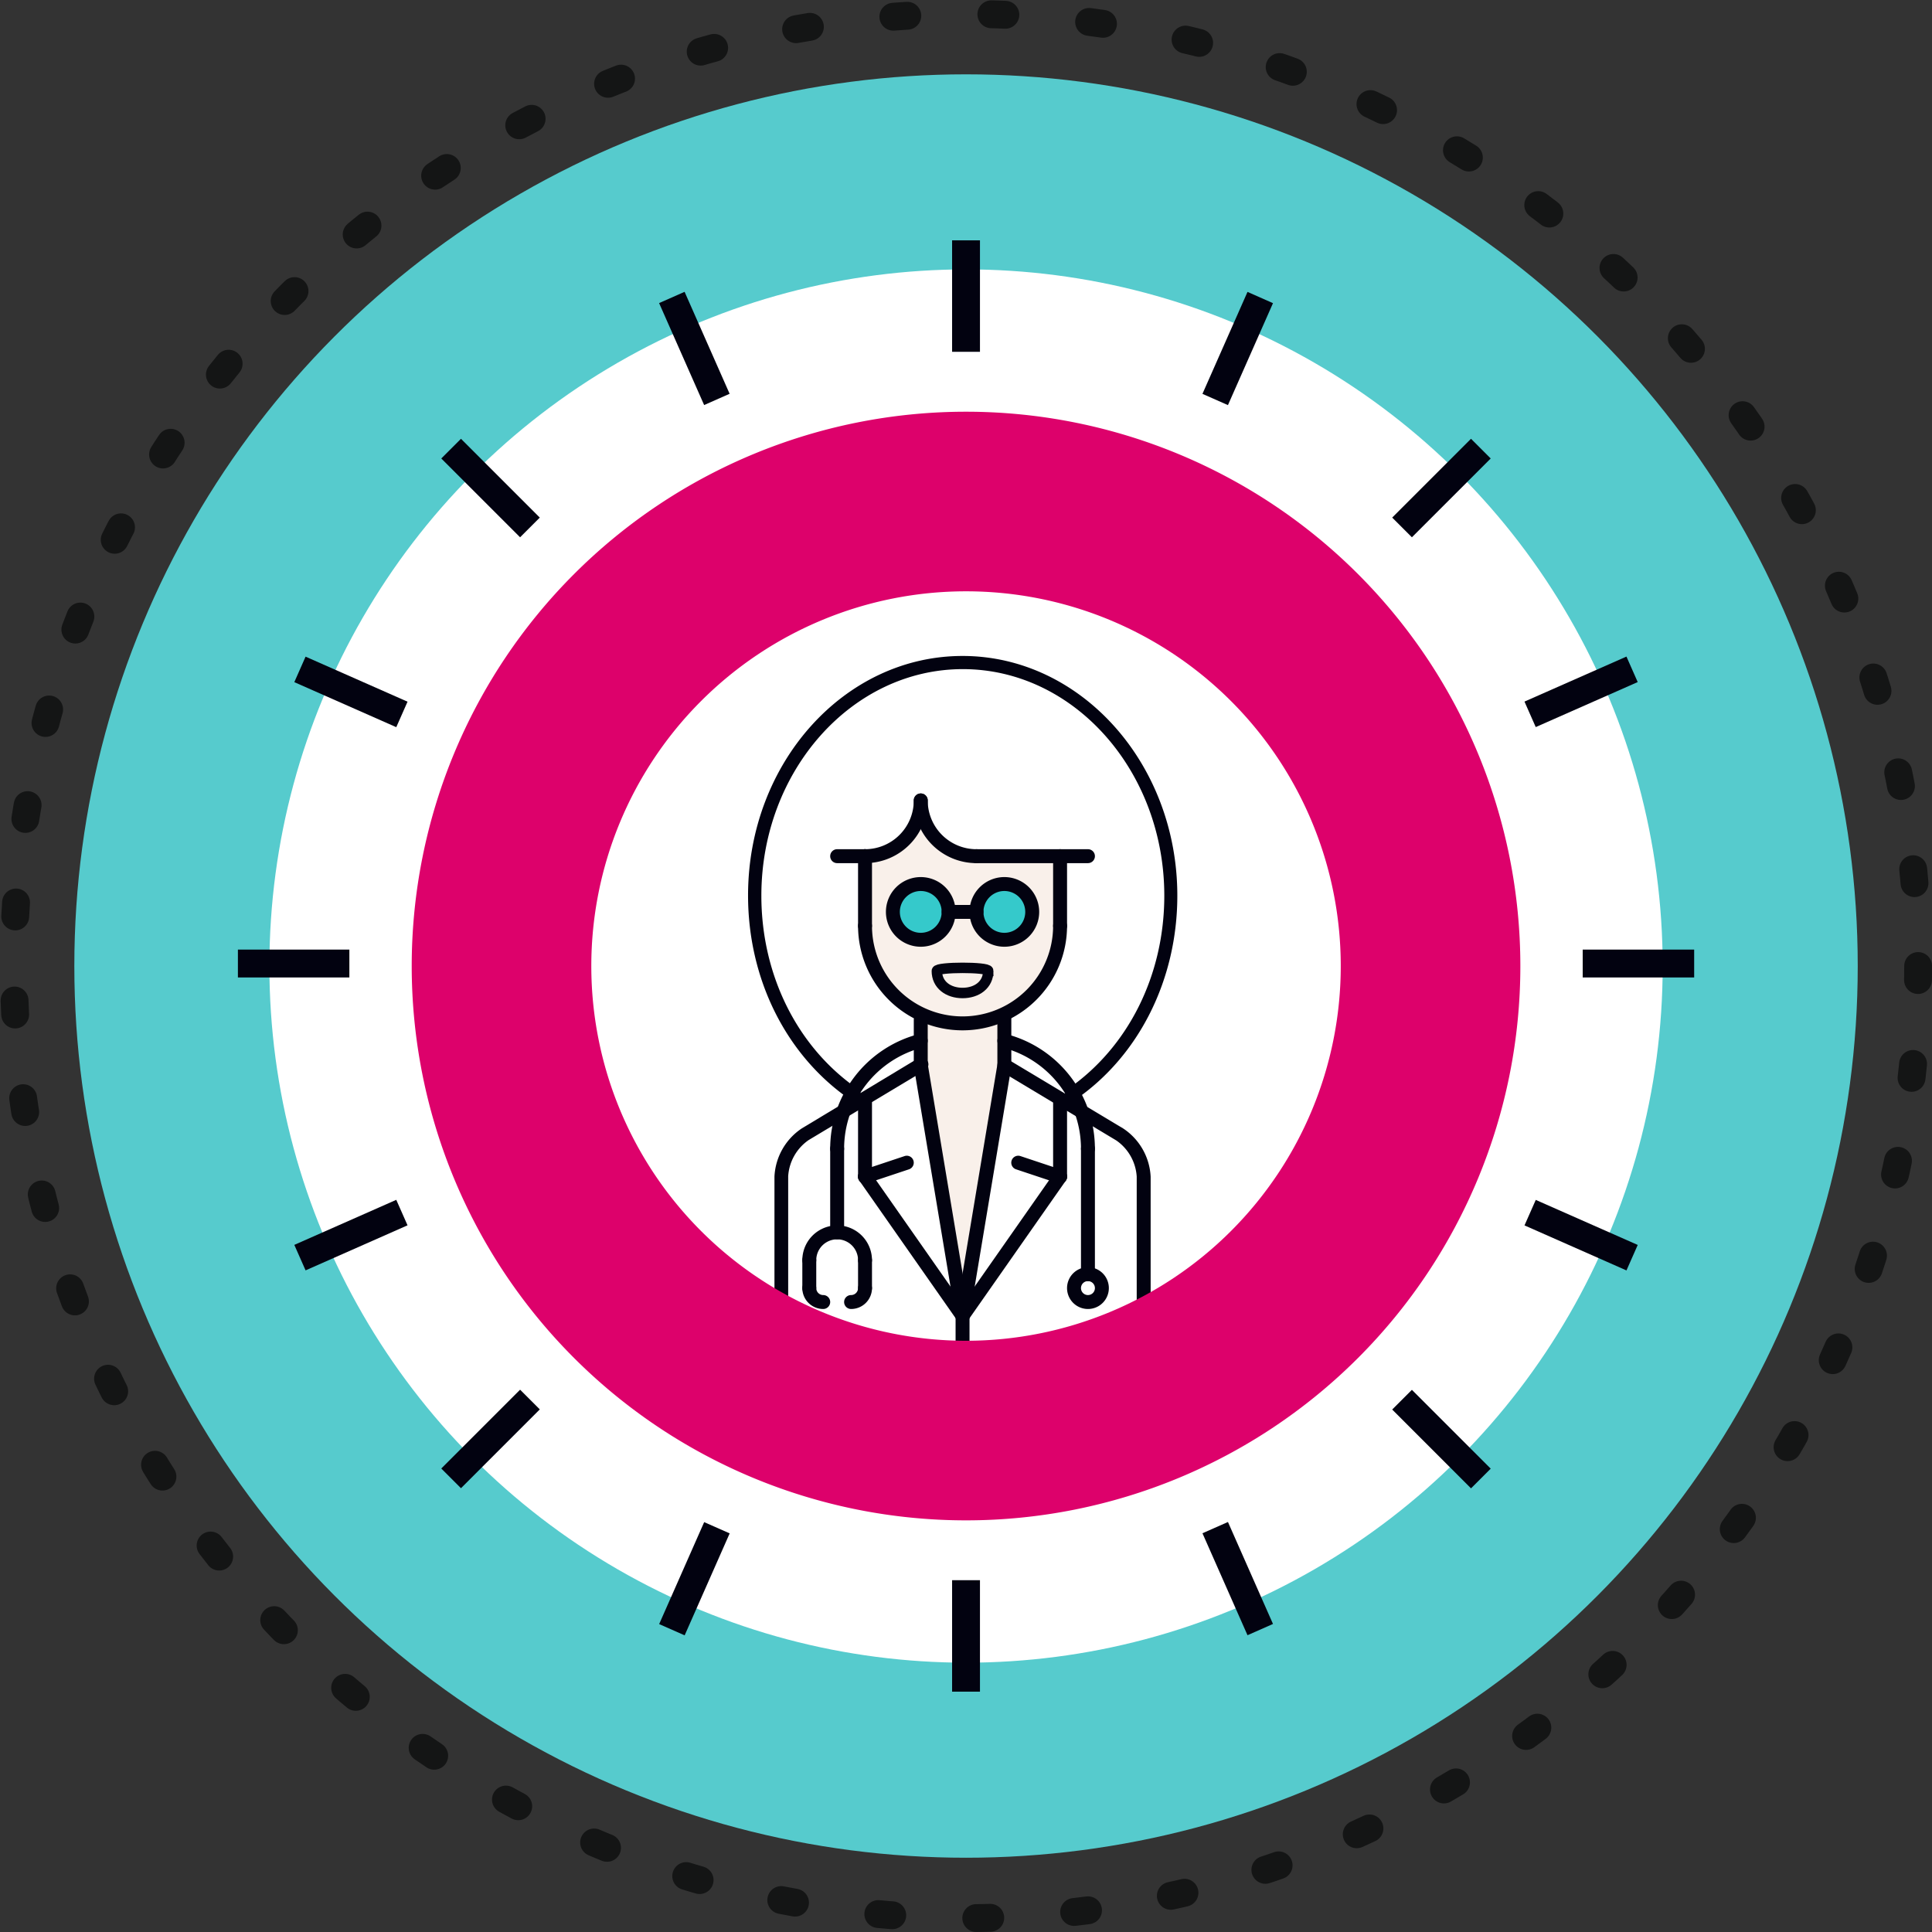 <svg xmlns="http://www.w3.org/2000/svg" viewBox="0 0 277.33 277.33"><rect x="0" y="0" width="277.33" height="277.33" fill="#333333" stroke="none"/><defs><style>.cls-1{fill:#56cbcd}.cls-2,.cls-7,.cls-8{fill:none}.cls-2{stroke:#141515;stroke-width:4px;stroke-dasharray:2.01 12.07}.cls-2,.cls-7{stroke-linecap:round}.cls-2,.cls-8{stroke-miterlimit:10}.cls-3{fill:#fff}.cls-4{fill:#f9f0ea}.cls-5{fill:#35c9cb}.cls-6{fill:#020210}.cls-7,.cls-8{stroke:#020210}.cls-7{stroke-linejoin:round;stroke-width:2px}.cls-8{stroke-width:1.5px}.cls-9{fill:#dd016b}</style></defs><title>block2_1_center</title><g id="Слой_2" data-name="Слой 2"><g id="Layer_3" data-name="Layer 3"><circle class="cls-1" cx="138.67" cy="138.67" r="128"/><circle class="cls-2" cx="138.67" cy="138.67" r="136.67"/><circle class="cls-3" cx="138.67" cy="138.67" r="100"/><path class="cls-3" d="M121.45 159.33c-9.17-6.31-15.28-17.64-15.28-30.58 0-19.8 14.33-35.85 32-35.85s32 16.05 32 35.85c0 12.94-6.12 24.27-15.28 30.58z"/><path class="cls-3" d="M164.17 192.9v-24a7.86 7.86 0 0 0-3.43-6.06l-16.57-9.94-6 36-6-36-16.57 9.94a7.86 7.86 0 0 0-3.43 6.06v24z"/><path class="cls-4" d="M144.17 145.9v7l-6 36-6-36v-6.5l12-.5z"/><path class="cls-4" d="M140.17 122.9a8 8 0 0 1-8-8 8 8 0 0 1-8 8v10a14 14 0 1 0 28 0v-10z"/><circle class="cls-5" cx="132.17" cy="130.89" r="4"/><circle class="cls-5" cx="144.17" cy="130.89" r="4"/><path class="cls-6" d="M122.57 158a.93.93 0 0 1-.53-.16c-9.18-6.31-14.66-17.27-14.66-29.3 0-19 13.81-34.38 30.79-34.38S169 109.61 169 128.57c0 12-5.48 23-14.66 29.3a.93.93 0 0 1-1.06-1.54c8.68-6 13.85-16.34 13.85-27.76 0-17.93-13-32.52-28.92-32.52s-28.92 14.59-28.92 32.52c0 11.42 5.18 21.79 13.86 27.76a.93.93 0 0 1-.53 1.7z"/><path class="cls-6" d="M112.17 193.9a1 1 0 0 1-1-1v-24a8.82 8.82 0 0 1 3.92-6.92l16.56-9.98a1 1 0 1 1 1 1.71l-16.57 9.94a6.83 6.83 0 0 0-2.94 5.2v24a1 1 0 0 1-.97 1.05zM164.17 193.9a1 1 0 0 1-1-1v-24a6.83 6.83 0 0 0-2.94-5.2l-16.57-9.94a1 1 0 0 1 1-1.71l16.59 9.95a8.82 8.82 0 0 1 3.92 6.92v24a1 1 0 0 1-1 .98z"/><path class="cls-6" d="M132.17 153.9a1 1 0 0 1-1-1v-6.5a1 1 0 0 1 2 0v6.5a1 1 0 0 1-1 1zM144.17 153.9a1 1 0 0 1-1-1v-7a1 1 0 0 1 2 0v7a1 1 0 0 1-1 1z"/><path class="cls-6" d="M138.17 189.9a1 1 0 0 1-1-.84l-6-36a1 1 0 1 1 2-.33l6 36a1 1 0 0 1-.82 1.15z"/><path class="cls-6" d="M138.17 189.9H138a1 1 0 0 1-.82-1.15l6-36a1 1 0 0 1 2 .33l-6 36a1 1 0 0 1-1.01.82z"/><path class="cls-6" d="M138.17 189.9a1 1 0 0 1-.82-1.57l14-20a1 1 0 0 1 1.64 1.15l-14 20a1 1 0 0 1-.82.42z"/><path class="cls-6" d="M152.17 169.9a1 1 0 0 1-1-1v-11a1 1 0 0 1 2 0v11a1 1 0 0 1-1 1zM140.17 123.9a9 9 0 0 1-9-9 1 1 0 0 1 2 0 7 7 0 0 0 7 7 1 1 0 0 1 0 2z"/><path class="cls-6" d="M156.17 123.9h-16a1 1 0 0 1 0-2h16a1 1 0 0 1 0 2zM138.17 147.9a15 15 0 0 1-15-15 1 1 0 0 1 2 0 13 13 0 1 0 26 0 1 1 0 0 1 2 0 15 15 0 0 1-15 15zM124.17 123.9a1 1 0 0 1 0-2 7 7 0 0 0 7-7 1 1 0 0 1 2 0 9 9 0 0 1-9 9z"/><path class="cls-6" d="M124.17 123.9h-4a1 1 0 0 1 0-2h4a1 1 0 0 1 0 2zM152.17 133.9a1 1 0 0 1-1-1v-10a1 1 0 0 1 2 0v10a1 1 0 0 1-1 1z"/><path class="cls-6" d="M124.17 133.9a1 1 0 0 1-1-1v-10a1 1 0 0 1 2 0v10a1 1 0 0 1-1 1zM124.17 169.9a1 1 0 0 1-1-1v-10.72a1 1 0 0 1 2 0v10.72a1 1 0 0 1-1 1z"/><path class="cls-6" d="M138.17 189.9a1 1 0 0 1-.82-.43l-14-20a1 1 0 1 1 1.64-1.15l14 20a1 1 0 0 1-.82 1.57z"/><path class="cls-6" d="M124.17 169.9a1 1 0 0 1-.32-1.95l6-2a1 1 0 0 1 .63 1.9l-6 2a1 1 0 0 1-.31.05zM152.17 169.9a1 1 0 0 1-.32-.05l-6-2a1 1 0 0 1 .63-1.9l6 2a1 1 0 0 1-.32 1.95zM138.17 193.9a1 1 0 0 1-1-1v-4a1 1 0 0 1 2 0v4a1 1 0 0 1-1 1zM132.17 135.9a5 5 0 1 1 5-5 5 5 0 0 1-5 5zm0-8a3 3 0 1 0 3 3 3 3 0 0 0-3-3zM144.17 135.9a5 5 0 1 1 5-5 5 5 0 0 1-5 5zm0-8a3 3 0 1 0 3 3 3 3 0 0 0-3-3z"/><path class="cls-6" d="M140.17 131.9h-4a1 1 0 0 1 0-2h4a1 1 0 0 1 0 2zM120.17 177.9a1 1 0 0 1-1-1v-12a1 1 0 0 1 2 0v12a1 1 0 0 1-1 1z"/><path class="cls-6" d="M120.17 165.9a1 1 0 0 1-1-1 17 17 0 0 1 12.75-16.47 1 1 0 1 1 .5 1.94 15 15 0 0 0-11.25 14.53 1 1 0 0 1-1 1zM156.17 165.9a1 1 0 0 1-1-1 15 15 0 0 0-11.25-14.53 1 1 0 1 1 .5-1.94 17 17 0 0 1 12.75 16.47 1 1 0 0 1-1 1z"/><path class="cls-6" d="M156.17 183.9a1 1 0 0 1-1-1v-18a1 1 0 0 1 2 0v18a1 1 0 0 1-1 1z"/><path class="cls-6" d="M156.17 187.9a3 3 0 1 1 3-3 3 3 0 0 1-3 3zm0-4a1 1 0 1 0 1 1 1 1 0 0 0-1-1zM124.17 181.9a1 1 0 0 1-1-1 3 3 0 0 0-6 0 1 1 0 0 1-2 0 5 5 0 0 1 10 0 1 1 0 0 1-1 1z"/><path class="cls-6" d="M116.17 185.9a1 1 0 0 1-1-1v-4a1 1 0 0 1 2 0v4a1 1 0 0 1-1 1zM124.17 185.9a1 1 0 0 1-1-1v-4a1 1 0 0 1 2 0v4a1 1 0 0 1-1 1z"/><path class="cls-6" d="M118.17 187.9a3 3 0 0 1-3-3 1 1 0 0 1 2 0 1 1 0 0 0 1 1 1 1 0 1 1 0 2zM122.17 187.9a1 1 0 0 1 0-2 1 1 0 0 0 1-1 1 1 0 0 1 2 0 3 3 0 0 1-3 3z"/><path class="cls-8" d="M141.86 139.37c0 2-1.65 3.17-3.69 3.17s-3.69-1.17-3.69-3.17c-.01-.58 7.38-.59 7.38 0z"/><path class="cls-9" d="M138.67 59.1a79.57 79.57 0 1 0 79.57 79.57 79.57 79.57 0 0 0-79.57-79.57zm0 133.36a53.79 53.79 0 1 1 53.79-53.79 53.79 53.79 0 0 1-53.79 53.79z"/><path class="cls-6" d="M136.67 226.83h4v16h-4zM136.67 34.5h4v16h-4zM227.19 136.31h16v4h-16zM34.15 136.31h16v4h-16z"/><path class="cls-6" transform="rotate(-45 206.912 70.064)" d="M198.92 68.06h16v4h-16z"/><path class="cls-6" transform="rotate(-45 70.412 206.564)" d="M62.42 204.56h16v4h-16z"/><path class="cls-6" transform="rotate(-45 206.936 206.574)" d="M204.92 198.56h4v16h-4z"/><path class="cls-6" transform="rotate(-45 70.412 70.065)" d="M68.42 62.06h4v16h-4z"/><path class="cls-6" transform="rotate(-23.82 226.933 99.316)" d="M218.96 97.32h16v4h-16z"/><path class="cls-6" transform="rotate(-23.84 50.357 177.287)" d="M42.37 175.3h16v4h-16z"/><path class="cls-6" transform="rotate(-23.83 177.646 226.582)" d="M175.66 218.61h4v16h-4z"/><path class="cls-6" transform="rotate(-23.83 99.663 50.013)" d="M97.67 42.02h4v16h-4z"/><path class="cls-6" transform="rotate(-66.17 50.373 99.318)" d="M48.37 91.32h4v16h-4z"/><path class="cls-6" transform="rotate(-66.17 226.963 177.3)" d="M224.96 169.3h4v16h-4z"/><path class="cls-6" transform="rotate(-66.18 99.683 226.607)" d="M91.67 224.61h16v4h-16z"/><path class="cls-6" transform="rotate(-66.16 177.67 50.016)" d="M169.66 48.02h16v4h-16z"/></g></g></svg>